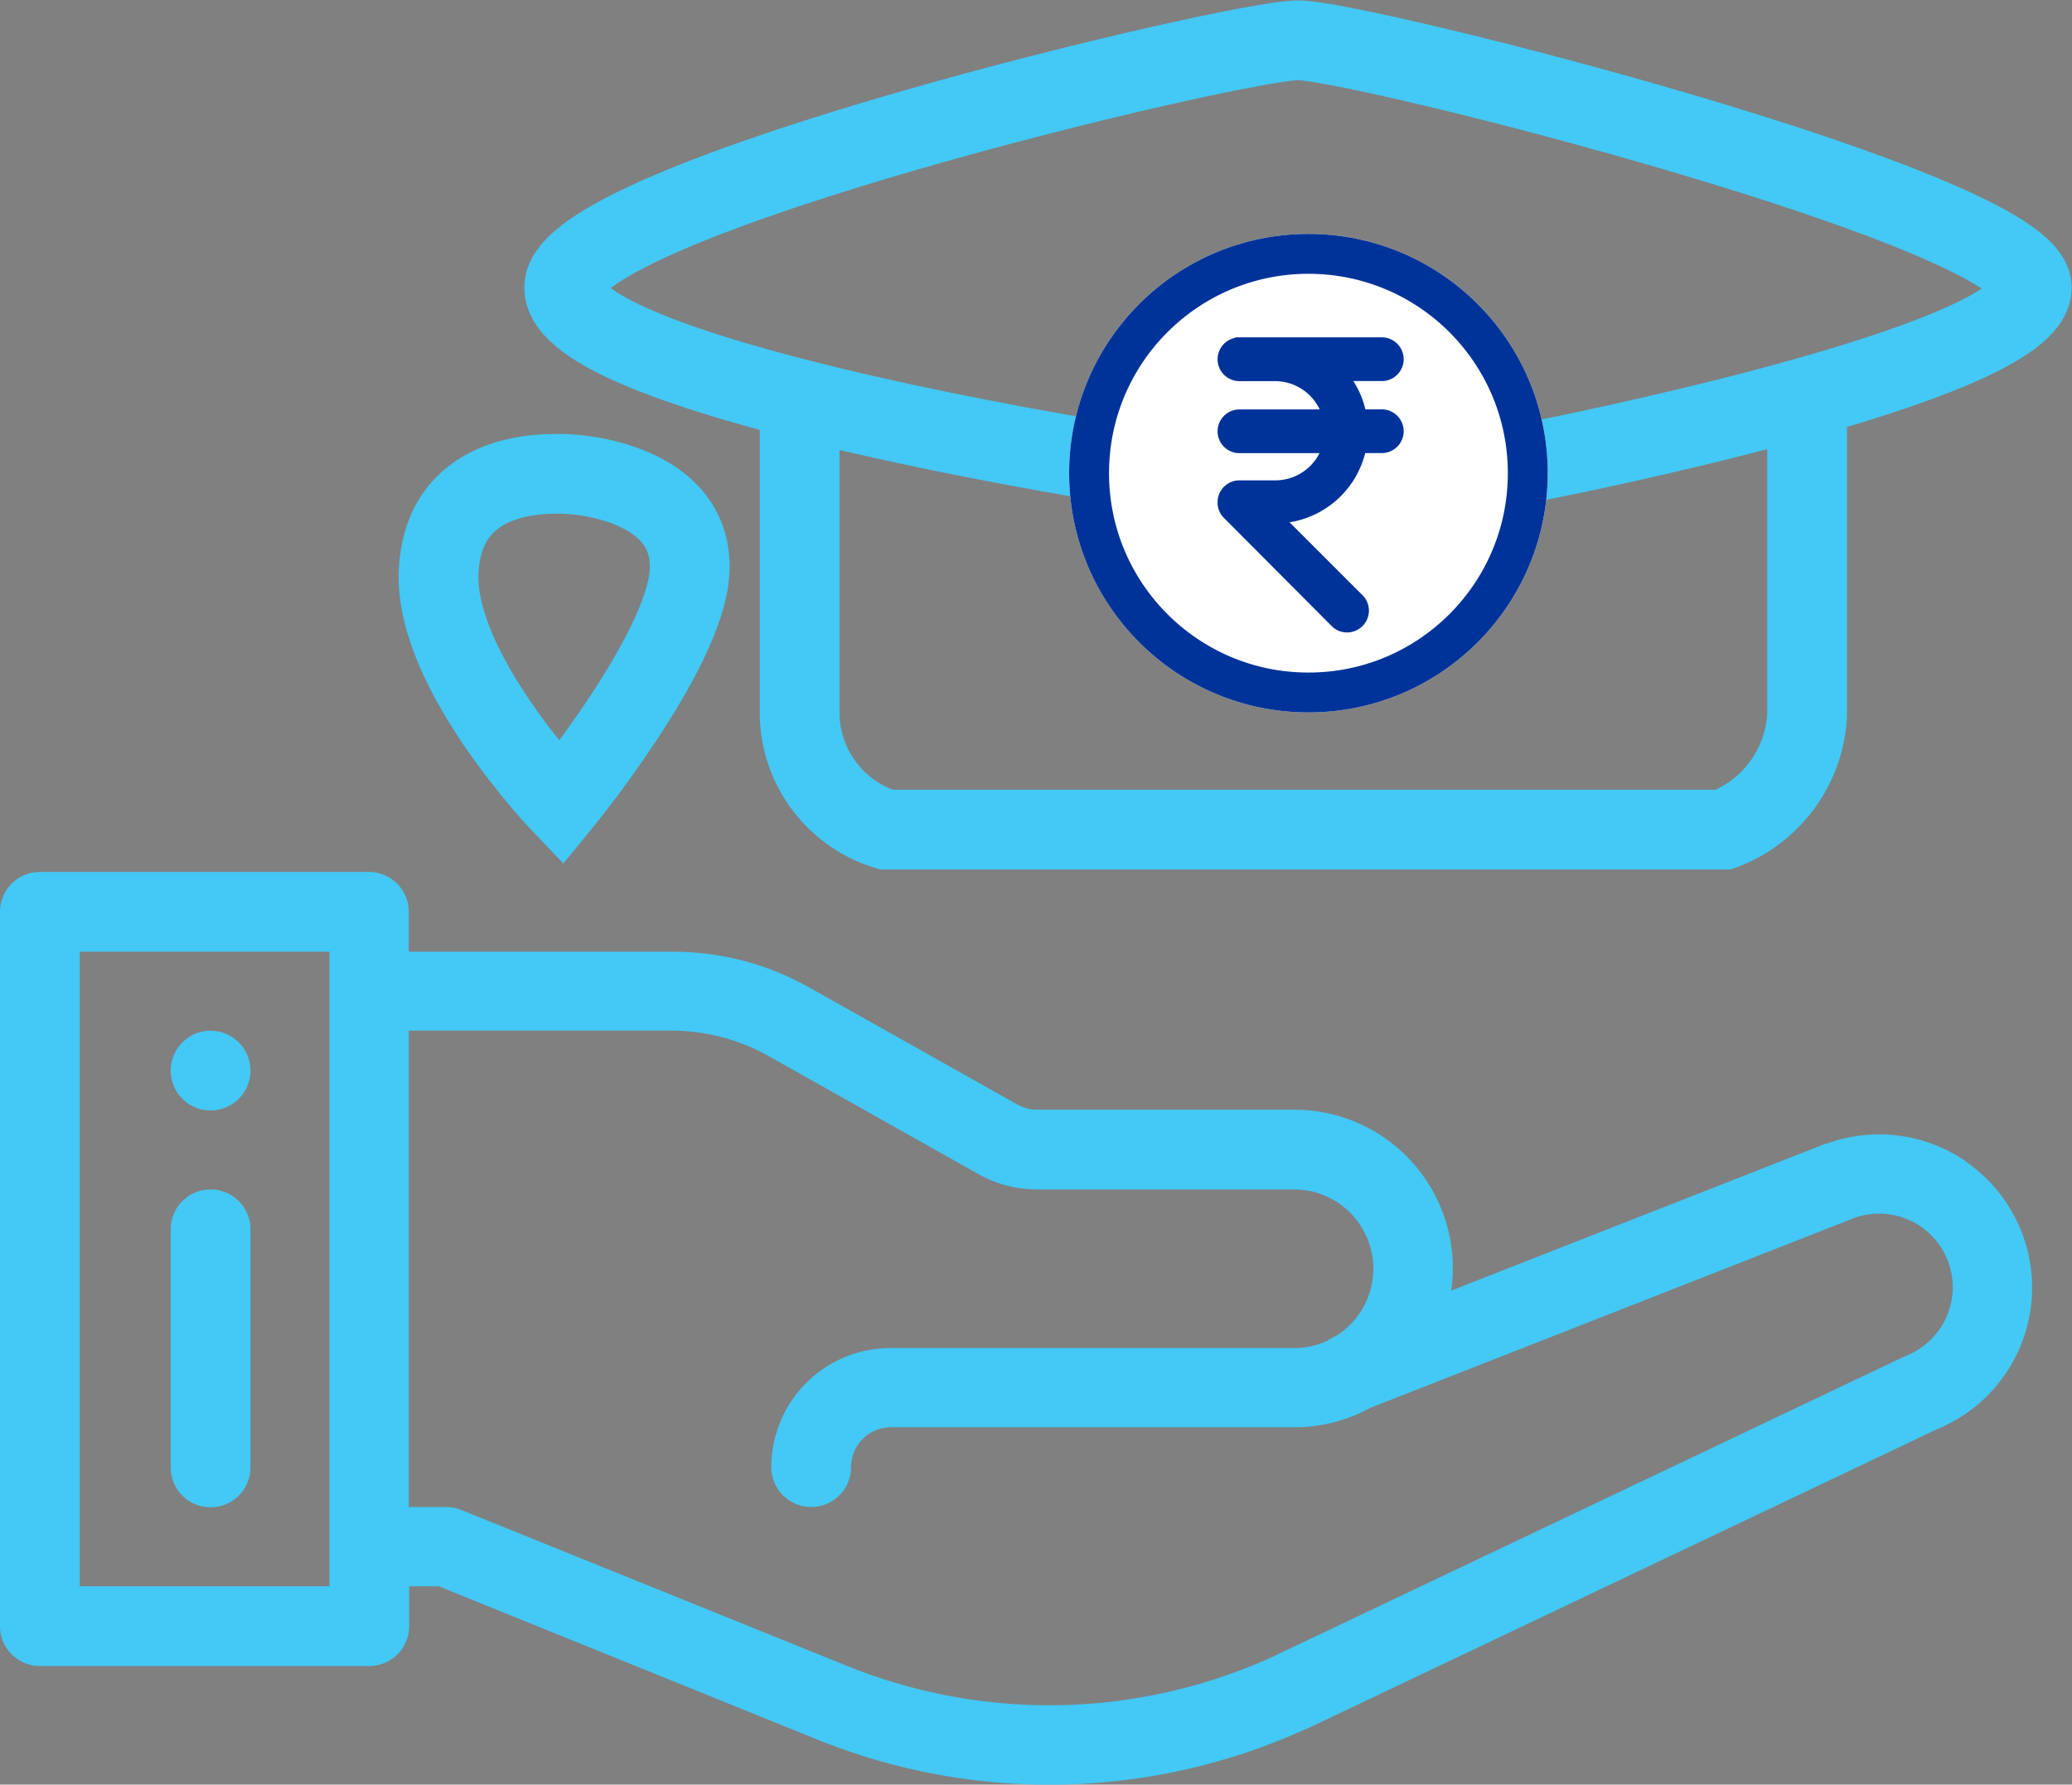 <svg xmlns="http://www.w3.org/2000/svg" width="25.977" height="22.377" viewBox="0 0 25.977 22.377">
  <rect x="0" y="0" width="25.977" height="22.377" fill="#808080" stroke="none"/>
  <g id="Group_22185" data-name="Group 22185" transform="translate(0 0.5)">
    <g id="Group_22139" data-name="Group 22139" transform="translate(0 10.433)">
      <g id="Group_21890" data-name="Group 21890" transform="translate(0 0)">
        <g id="Group_11599" data-name="Group 11599" transform="translate(2.14 1.991)">
          <g id="Group_11598" data-name="Group 11598">
            <path id="Path_15600" data-name="Path 15600" d="M43.5,301a.5.5,0,1,0,.5.5A.5.5,0,0,0,43.5,301Z" transform="translate(-43 -301)" fill="#44c8f5"/>
          </g>
        </g>
        <g id="Group_11601" data-name="Group 11601">
          <g id="Group_11600" data-name="Group 11600">
            <path id="Path_15601" data-name="Path 15601" d="M24.661,264.639a1.92,1.92,0,0,0-1.754-.234l-.013,0-4.7,1.845a1.987,1.987,0,0,0-1.97-2.269H13a.5.5,0,0,1-.244-.064l-2.629-1.479A3.486,3.486,0,0,0,8.418,262H5.125v-.5a.5.5,0,0,0-.5-.5H.5a.5.5,0,0,0-.5.5v8.957a.5.5,0,0,0,.5.5h4.13a.5.5,0,0,0,.5-.5v-.5H5.5l4.747,1.922a7.753,7.753,0,0,0,6.119-.13l.008,0,7.912-3.762a1.918,1.918,0,0,0,.374-3.345ZM4.13,269.957H1V262H4.13ZM23.9,267.065l-.029.013-7.922,3.766a6.758,6.758,0,0,1-5.33.111L5.783,269a.5.5,0,0,0-.187-.036H5.125V262.99H8.418a2.49,2.49,0,0,1,1.22.32l2.629,1.479a1.5,1.5,0,0,0,.732.192h3.222a.994.994,0,0,1,.521,1.842h0a.492.492,0,0,0-.1.056.99.99,0,0,1-.414.091H11.163a1.494,1.494,0,0,0-1.493,1.493.5.5,0,0,0,1,0,.5.5,0,0,1,.5-.5h5.059a1.983,1.983,0,0,0,.951-.243l6.078-2.385a.923.923,0,0,1,.65,1.727Z" transform="translate(0 -261)" fill="#44c8f5"/>
          </g>
        </g>
        <g id="Group_11603" data-name="Group 11603" transform="translate(2.14 3.981)">
          <g id="Group_11602" data-name="Group 11602">
            <path id="Path_15602" data-name="Path 15602" d="M43.5,341a.5.5,0,0,0-.5.5v2.986a.5.5,0,0,0,1,0V341.5A.5.5,0,0,0,43.5,341Z" transform="translate(-43 -341)" fill="#44c8f5"/>
          </g>
        </g>
      </g>
    </g>
    <g id="Group_22143" data-name="Group 22143" transform="translate(5.498)">
      <g id="Group_22141" data-name="Group 22141">
        <path id="Path_21092" data-name="Path 21092" d="M-1587.984-2614.161s-6.688-1.063-6.688-2.167,8.423-3.1,9.2-3.1,9.2,2.133,9.2,3.1-6.161,2.167-6.161,2.167" transform="translate(1596.247 2619.433)" fill="none" stroke="#44c8f5" stroke-linecap="square" stroke-width="1"/>
        <path id="Path_21093" data-name="Path 21093" d="M-1594.976-2608.784s-1.581-1.651-1.535-2.889,1.218-1.263,1.632-1.24,1.582.231,1.513,1.24S-1594.976-2608.784-1594.976-2608.784Z" transform="translate(1596.512 2618.358)" fill="none" stroke="#44c8f5" stroke-width="1"/>
        <path id="Path_21094" data-name="Path 21094" d="M-1594.626-2614.994v0Z" transform="translate(1596.201 2618.753)" fill="none" stroke="#44c8f5" stroke-width="1"/>
        <path id="Path_21095" data-name="Path 21095" d="M-1590.484-2614.093v4.009a1.539,1.539,0,0,0,1.085,1.434h10.5a1.627,1.627,0,0,0,1.046-1.434v-4.009" transform="translate(1595.011 2618.552)" fill="none" stroke="#44c8f5" stroke-width="1"/>
      </g>
      <g id="Group_22142" data-name="Group 22142" transform="translate(7.906 2.433)">
        <g id="Ellipse_1401" data-name="Ellipse 1401" fill="#fff" stroke="#039" stroke-width="0.5">
          <circle cx="3" cy="3" r="3" stroke="none"/>
          <circle cx="3" cy="3" r="2.75" fill="none"/>
        </g>
        <path id="loan" d="M23.72,27.973a.224.224,0,1,0,0,.448h.448a.67.67,0,0,1,.632.455H23.72a.224.224,0,1,0,0,.448H24.8a.67.67,0,0,1-.628.441H23.72a.224.224,0,0,0-.224.224.01.01,0,0,0,0,0,.221.221,0,0,0,.065.162L24.9,31.495a.224.224,0,1,0,.316-.316l-.976-.976a1.117,1.117,0,0,0,1.017-.88h.248a.224.224,0,0,0,0-.448h-.246a1.11,1.11,0,0,0-.207-.455h.453a.224.224,0,1,0,0-.448H23.72Z" transform="translate(-21.585 -26.625)" fill="#039" stroke="#039" stroke-width="0.1"/>
      </g>
    </g>
  </g>
</svg>
